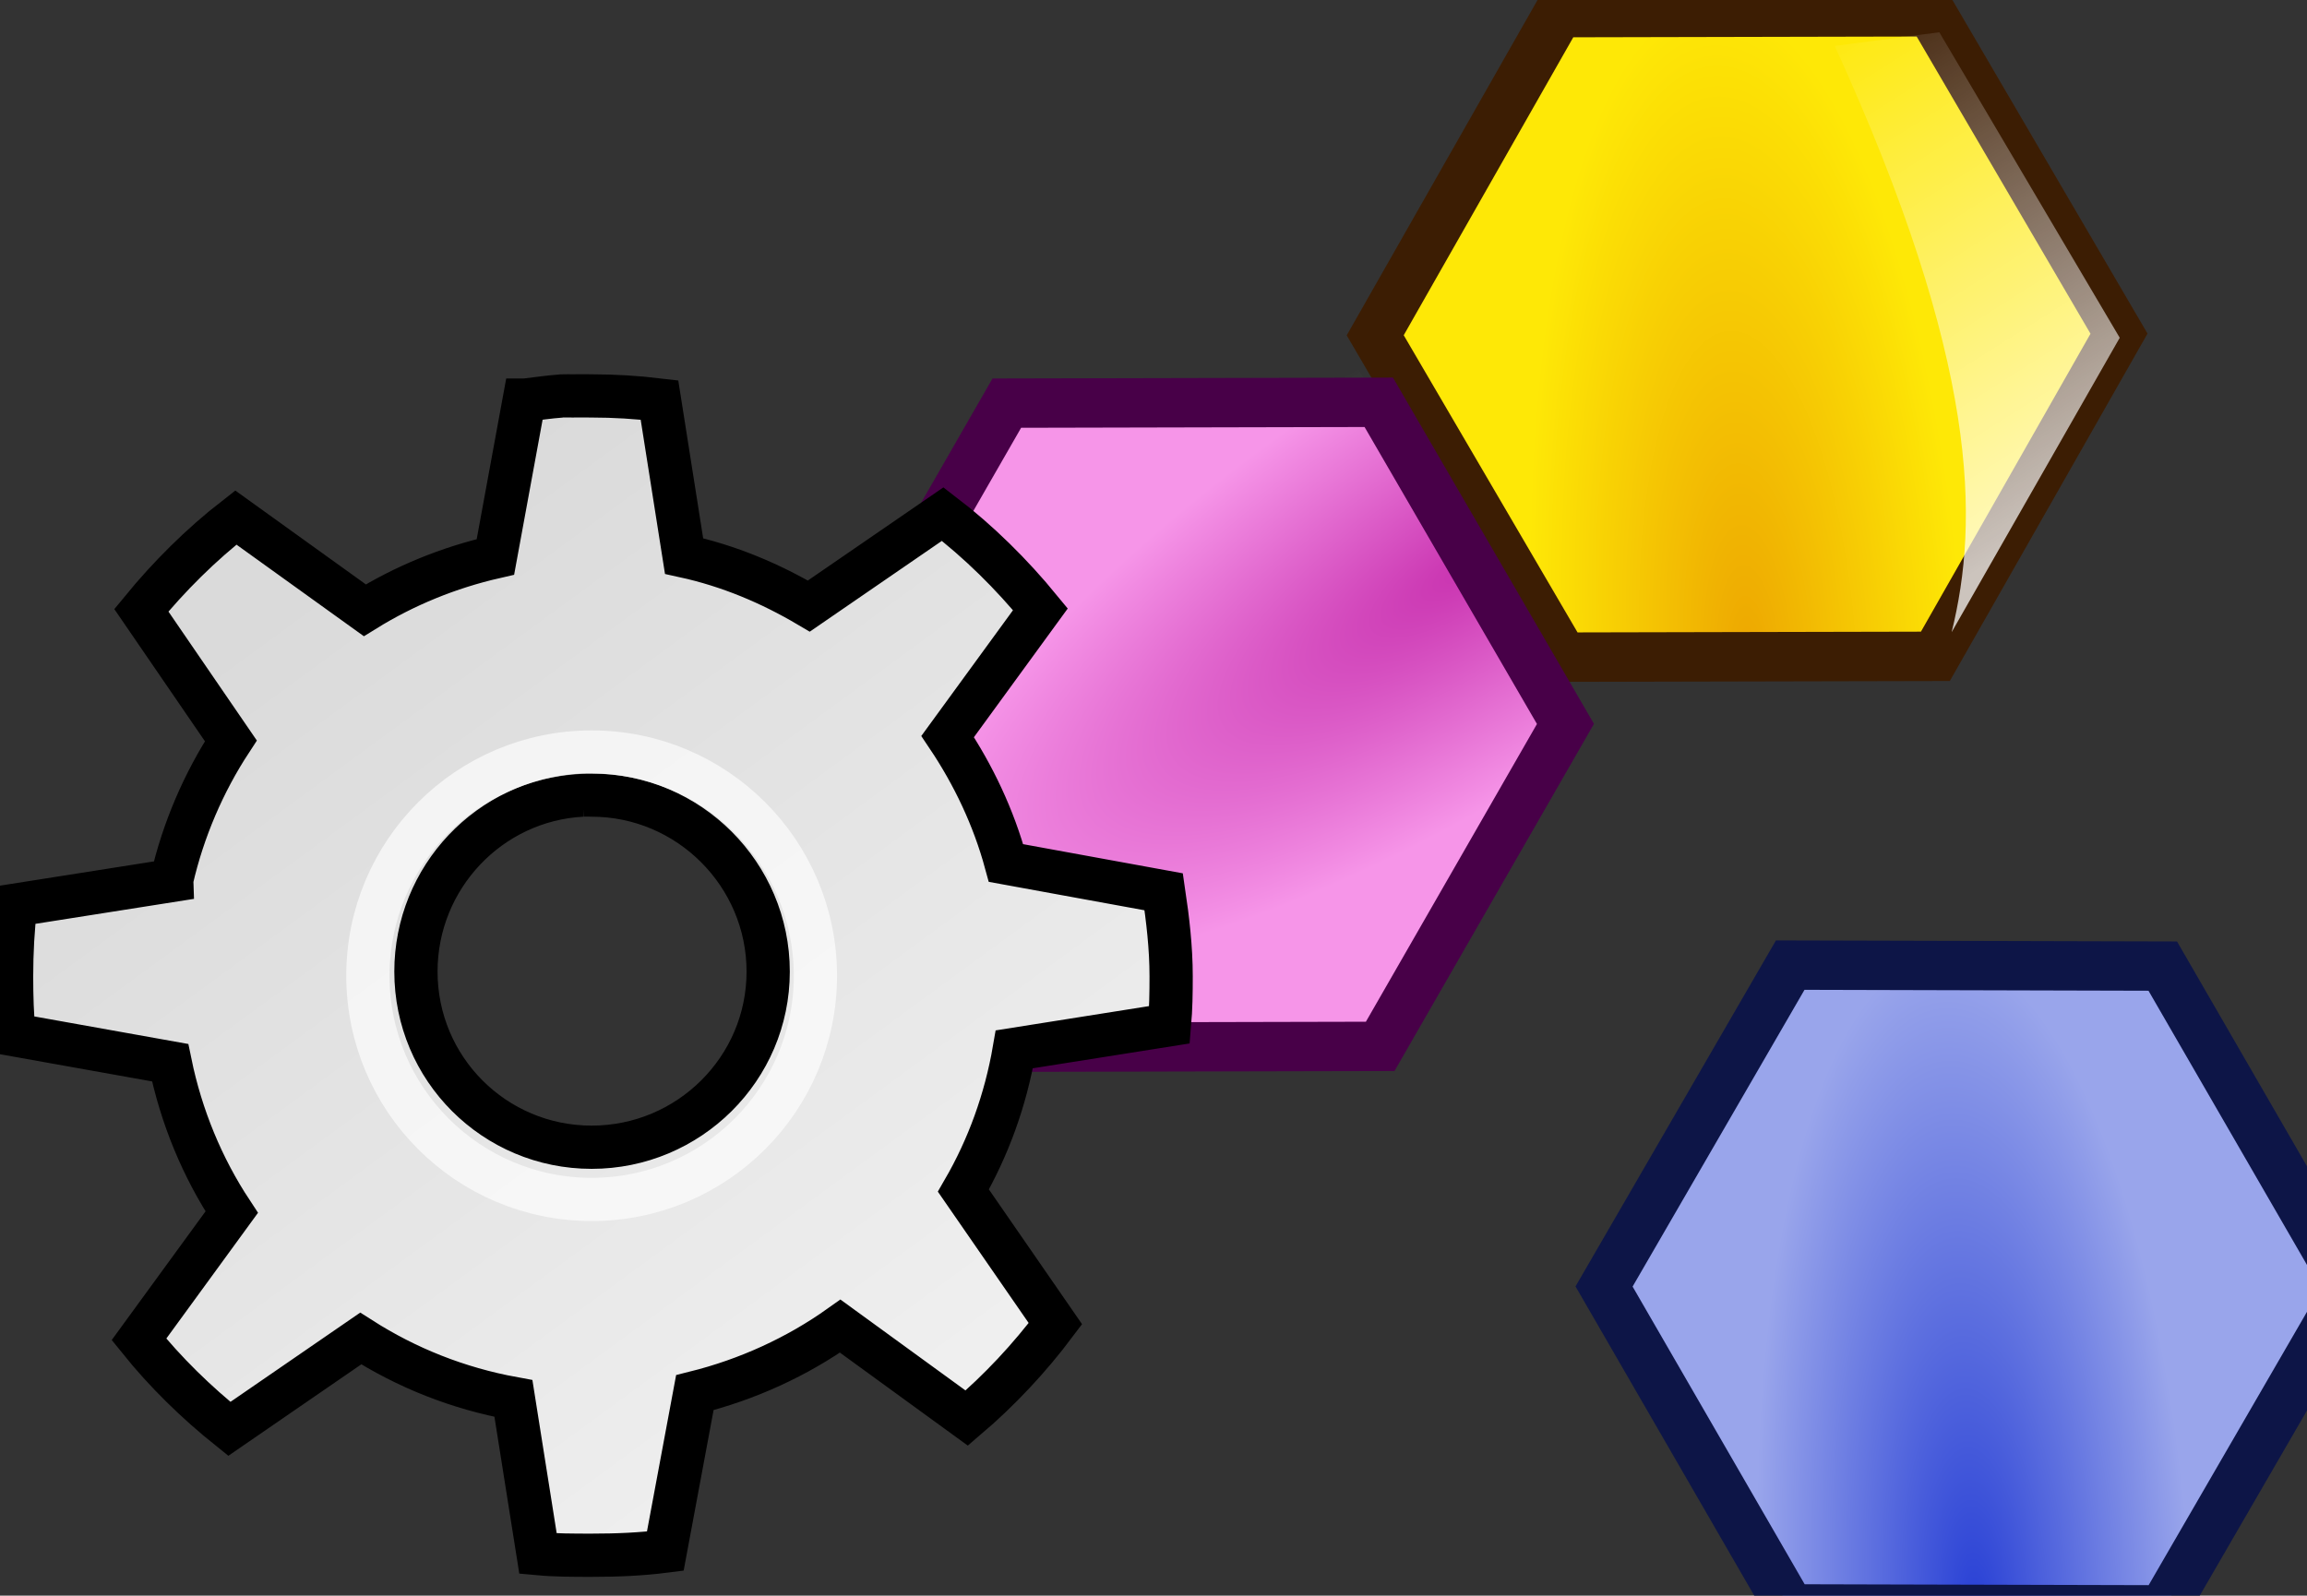 <?xml version="1.0" encoding="UTF-8" standalone="no"?>
<svg
   xmlns:dc="http://purl.org/dc/elements/1.1/"
   xmlns:cc="http://creativecommons.org/ns#"
   xmlns:rdf="http://www.w3.org/1999/02/22-rdf-syntax-ns#"
   xmlns:svg="http://www.w3.org/2000/svg"
   xmlns="http://www.w3.org/2000/svg"
   xmlns:xlink="http://www.w3.org/1999/xlink"
   xmlns:sodipodi="http://sodipodi.sourceforge.net/DTD/sodipodi-0.dtd"
   xmlns:inkscape="http://www.inkscape.org/namespaces/inkscape"
   height="16.012"
   width="23.144"
   version="1.1"
   viewBox="0 0 23.144 16.012"
   id="svg3455"
   inkscape:version="0.48.5 r10040"
   sodipodi:docname="manage_addon.svg">
  <rect x="0" y="0" width="23.144" height="16.012" fill="#333333" stroke="none"/>
  <sodipodi:namedview
     pagecolor="#ffffff"
     bordercolor="#666666"
     borderopacity="1"
     objecttolerance="10"
     gridtolerance="10"
     guidetolerance="10"
     inkscape:pageopacity="0"
     inkscape:pageshadow="2"
     inkscape:window-width="640"
     inkscape:window-height="480"
     id="namedview3531"
     showgrid="false"
     fit-margin-top="0"
     fit-margin-left="0"
     fit-margin-right="0"
     fit-margin-bottom="0"
     inkscape:zoom="0.22425739"
     inkscape:cx="285.71971"
     inkscape:cy="-374.72531"
     inkscape:window-x="0"
     inkscape:window-y="27"
     inkscape:window-maximized="0"
     inkscape:current-layer="svg3455" />
  <defs
     id="defs3457">
    <linearGradient
       id="c">
      <stop
         stop-color="#fff"
         offset="0"
         id="stop3460" />
      <stop
         stop-color="#fff"
         stop-opacity="0"
         offset="1"
         id="stop3462" />
    </linearGradient>
    <linearGradient
       id="g">
      <stop
         stop-color="#eda701"
         offset="0"
         id="stop3465" />
      <stop
         stop-color="#fee806"
         offset="1"
         id="stop3467" />
    </linearGradient>
    <linearGradient
       id="j">
      <stop
         stop-color="#c933b0"
         offset="0"
         id="stop3470" />
      <stop
         stop-color="#f695e8"
         offset="1"
         id="stop3472" />
    </linearGradient>
    <radialGradient
       id="e"
       gradientUnits="userSpaceOnUse"
       cy="235.85"
       cx="-1490.8"
       gradientTransform="matrix(-1.009,1.591,-0.519,-0.329,-2866.2,2679.4)"
       r="12.631">
      <stop
         stop-color="#2840d5"
         offset="0"
         id="stop3475" />
      <stop
         stop-color="#99a5eb"
         offset="1"
         id="stop3477" />
    </radialGradient>
    <radialGradient
       id="b"
       xlink:href="#g"
       gradientUnits="userSpaceOnUse"
       cy="235.85"
       cx="-1490.8"
       gradientTransform="matrix(-1.009,1.591,-0.519,-0.329,-2866.2,2679.4)"
       r="12.631" />
    <linearGradient
       id="d"
       y2="229.36"
       xlink:href="#c"
       gradientUnits="userSpaceOnUse"
       x2="-1508.5"
       gradientTransform="matrix(-0.139,0.244,-0.245,-0.139,-511.49,1126.1)"
       y1="210.75"
       x1="-1498.6" />
    <linearGradient
       id="i"
       y2="229.36"
       xlink:href="#c"
       gradientUnits="userSpaceOnUse"
       x2="-1508.5"
       gradientTransform="matrix(-0.131,0.232,-0.232,-0.132,-503.4,1105.3)"
       y1="210.75"
       x1="-1498.6" />
    <radialGradient
       id="a"
       xlink:href="#j"
       gradientUnits="userSpaceOnUse"
       cy="235.85"
       cx="-1490.8"
       gradientTransform="matrix(-1.009,1.591,-0.519,-0.329,-2866.2,2679.4)"
       r="12.631" />
    <linearGradient
       id="h"
       y2="39.685"
       gradientUnits="userSpaceOnUse"
       x2="34.534"
       gradientTransform="matrix(0.303,0,0,0.303,-240.46,727.85)"
       y1="12.285"
       x1="14.463">
      <stop
         stop-color="#dadada"
         offset="0"
         id="stop3484" />
      <stop
         stop-color="#f1f1f1"
         offset="1"
         id="stop3486" />
    </linearGradient>
    <linearGradient
       id="f"
       y2="229.36"
       xlink:href="#c"
       gradientUnits="userSpaceOnUse"
       x2="-1508.5"
       gradientTransform="matrix(-0.143,0.235,-0.243,-0.139,-524.7,1115.7)"
       y1="210.75"
       x1="-1498.6" />
    <radialGradient
       inkscape:collect="always"
       xlink:href="#g"
       id="radialGradient4958"
       gradientUnits="userSpaceOnUse"
       gradientTransform="matrix(-1.009,1.591,-0.519,-0.329,-2866.2,2679.4)"
       cx="-1490.8"
       cy="235.85"
       r="12.631" />
    <linearGradient
       inkscape:collect="always"
       xlink:href="#c"
       id="linearGradient4960"
       gradientUnits="userSpaceOnUse"
       gradientTransform="matrix(-0.139,0.244,-0.245,-0.139,-511.49,1126.1)"
       x1="-1498.6"
       y1="210.75"
       x2="-1508.5"
       y2="229.36" />
    <radialGradient
       inkscape:collect="always"
       xlink:href="#g"
       id="radialGradient4962"
       gradientUnits="userSpaceOnUse"
       gradientTransform="matrix(-1.009,1.591,-0.519,-0.329,-2866.2,2679.4)"
       cx="-1490.8"
       cy="235.85"
       r="12.631" />
    <radialGradient
       inkscape:collect="always"
       xlink:href="#j"
       id="radialGradient4964"
       gradientUnits="userSpaceOnUse"
       gradientTransform="matrix(-1.009,1.591,-0.519,-0.329,-2866.2,2679.4)"
       cx="-1490.8"
       cy="235.85"
       r="12.631" />
    <radialGradient
       inkscape:collect="always"
       xlink:href="#j"
       id="radialGradient4966"
       gradientUnits="userSpaceOnUse"
       gradientTransform="matrix(-1.009,1.591,-0.519,-0.329,-2866.2,2679.4)"
       cx="-1490.8"
       cy="235.85"
       r="12.631" />
  </defs>
  <g
     transform="translate(415.972,-775.124)"
     id="g3491">
    <g
       transform="matrix(0.991,0,0,0.991,-41.881,56.566)"
       id="g3493">
      <g
         transform="matrix(1.002,0,0,1.002,0.68,-1.365)"
         id="g3495">
        <g
           transform="translate(0.58,0.869)"
           id="g3497">
          <path
             transform="matrix(-0.23,0.162,-0.163,-0.23,-661.96,1033.8)"
             d="m -1480.3,247.22 -12.13,5.577 -10.895,-7.717 1.236,-13.294 12.13,-5.577 10.895,7.717 z"
             id="path3499"
             inkscape:connector-curvature="0"
             style="fill:url(#e);fill-rule:evenodd;stroke:#0d1547;stroke-width:1.772" />
        </g>
        <g
           transform="matrix(1,0.003,-0.003,1,2.108,1.16)"
           id="g3501"
           style="fill-rule:evenodd">
          <path
             d="m -1480.3,247.22 -12.13,5.577 -10.895,-7.717 1.236,-13.294 12.13,-5.577 10.895,7.717 z"
             transform="matrix(-0.228,0.164,-0.165,-0.229,-660.16,1027.7)"
             id="path3503"
             inkscape:connector-curvature="0"
             style="opacity:0.737;fill:url(#radialGradient4958);stroke:#ce6209;stroke-width:1px;stroke-opacity:0.919" />
          <path
             d="m -357.66,731.54 1.782,-3.144 -1.933,-3.252 -1.114,0.149 c 1.557,3.389 1.552,5.064 1.265,6.247 z"
             id="path3505"
             inkscape:connector-curvature="0"
             style="opacity:0.737;fill:url(#linearGradient4960)" />
          <path
             transform="matrix(-0.228,0.164,-0.165,-0.229,-660.16,1027.7)"
             d="m -1480.3,247.22 -12.13,5.577 -10.895,-7.717 1.236,-13.294 12.13,-5.577 10.895,7.717 z"
             id="path3507"
             inkscape:connector-curvature="0"
             style="opacity:0.737;fill:url(#radialGradient4962);stroke:#ce6209;stroke-width:1px;stroke-opacity:0.919" />
          <path
             d="m -357.66,731.54 1.782,-3.144 -1.933,-3.252 -1.114,0.149 c 1.557,3.389 1.552,5.064 1.265,6.247 z"
             id="path3509"
             inkscape:connector-curvature="0"
             style="opacity:0.737;fill:url(#d)" />
          <path
             d="m -1480.3,247.22 -12.13,5.577 -10.895,-7.717 1.236,-13.294 12.13,-5.577 10.895,7.717 z"
             transform="matrix(-0.228,0.164,-0.165,-0.229,-660.16,1027.7)"
             id="path3511"
             inkscape:connector-curvature="0"
             style="fill:url(#b);stroke:#3c1d03;stroke-width:1.773" />
          <path
             d="m -357.61,731.3 1.689,-2.98 -1.832,-3.082 -1.056,0.141 c 1.476,3.212 1.471,4.799 1.199,5.92 z"
             id="path3513"
             inkscape:connector-curvature="0"
             style="opacity:0.737;fill:url(#i)" />
        </g>
        <path
           d="m -1480.3,247.22 -12.13,5.577 -10.895,-7.717 1.236,-13.294 12.13,-5.577 10.895,7.717 z"
           transform="matrix(0.256,0.117,-0.117,0.256,44.412,845.48)"
           id="path3515"
           inkscape:connector-curvature="0"
           style="opacity:0.737;fill:url(#radialGradient4964);fill-rule:evenodd;stroke:#800080;stroke-width:1px" />
        <path
           d="m -363.81,734.68 1.838,-3.028 -1.875,-3.189 -1.117,0.128 c 1.496,3.317 1.461,4.944 1.153,6.089 z"
           id="path3517"
           inkscape:connector-curvature="0"
           style="opacity:0.737;fill:url(#f);fill-rule:evenodd" />
        <path
           transform="matrix(0.256,0.117,-0.117,0.256,44.412,845.48)"
           d="m -1480.3,247.22 -12.13,5.577 -10.895,-7.717 1.236,-13.294 12.13,-5.577 10.895,7.717 z"
           id="path3519"
           inkscape:connector-curvature="0"
           style="opacity:0.737;fill:url(#radialGradient4966);fill-rule:evenodd;stroke:#800080;stroke-width:1px" />
        <path
           d="m -1480.3,247.22 -12.13,5.577 -10.895,-7.717 1.236,-13.294 12.13,-5.577 10.895,7.717 z"
           transform="matrix(0.256,0.117,-0.117,0.256,44.412,845.48)"
           id="path3521"
           inkscape:connector-curvature="0"
           style="fill:url(#a);fill-rule:evenodd;stroke:#480048;stroke-width:1.772" />
        <g
           transform="matrix(0.077,9.1119e-4,-8.5264e-4,0.077,-375.14,690.52)"
           id="g3523"
           style="opacity:0.575" />
      </g>
    </g>
    <g
       transform="matrix(1.082,0,0,1.082,-157.63,-10.459)"
       id="g3525">
      <path
         style="color:#000000;fill:url(#h);stroke:#000000;stroke-width:0.401"
         d="m -233.56,729.72 c -0.113,0.008 -0.224,0.025 -0.335,0.038 h -0.008 l -0.267,1.454 c -0.434,0.099 -0.843,0.267 -1.211,0.495 l -1.196,-0.86 c -0.323,0.251 -0.617,0.544 -0.876,0.86 l 0.83,1.211 c -0.252,0.385 -0.442,0.825 -0.548,1.287 -2e-5,0.002 -2e-5,0.007 0,0.008 l -1.447,0.228 c -0.026,0.216 -0.038,0.439 -0.038,0.662 0,0.183 0.005,0.363 0.023,0.541 l 1.447,0.259 c 0.103,0.502 0.298,0.972 0.571,1.386 l -0.86,1.18 c 0.246,0.306 0.531,0.584 0.838,0.83 l 1.218,-0.838 c 0.426,0.272 0.901,0.462 1.416,0.556 l 0.228,1.439 c 0.162,0.015 0.329,0.015 0.495,0.015 0.235,-10e-6 0.459,-0.009 0.685,-0.038 l 0.274,-1.47 c 0.489,-0.122 0.949,-0.333 1.348,-0.617 l 1.173,0.853 c 0.304,-0.259 0.582,-0.556 0.822,-0.876 l -0.853,-1.234 c 0.231,-0.399 0.391,-0.839 0.472,-1.31 l 1.439,-0.228 c 0.013,-0.15 0.015,-0.296 0.015,-0.449 0,-0.267 -0.031,-0.528 -0.069,-0.784 l -1.462,-0.267 c -0.115,-0.423 -0.303,-0.818 -0.541,-1.173 l 0.86,-1.18 c -0.267,-0.326 -0.571,-0.627 -0.906,-0.883 l -1.241,0.853 c -0.357,-0.211 -0.741,-0.373 -1.157,-0.464 l -0.228,-1.447 c -0.208,-0.025 -0.418,-0.038 -0.632,-0.038 -0.058,0 -0.118,-0.002 -0.175,0 -0.028,8e-4 -0.056,-0.002 -0.084,0 -0.007,4.3e-4 -0.015,-5e-4 -0.023,0 z m 0.198,3.701 c 0.028,-0.002 0.056,0 0.084,0 0.901,0 1.637,0.736 1.637,1.637 0,0.901 -0.736,1.629 -1.637,1.629 -0.901,0 -1.629,-0.728 -1.629,-1.629 0,-0.873 0.683,-1.593 1.546,-1.637 z"
         id="path3527"
         inkscape:connector-curvature="0" />
      <circle
         style="opacity:0.648;color:#000000;fill:none;stroke:#ffffff;stroke-width:2.46"
         transform="matrix(0.163,0,0,0.163,-237.11,731.22)"
         cy="23.782"
         cx="23.511"
         r="12.728"
         id="circle3529"
         d="m 36.239,23.782 c 0,7.029 -5.699,12.728 -12.728,12.728 -7.029,0 -12.728,-5.699 -12.728,-12.728 0,-7.029 5.699,-12.728 12.728,-12.728 7.029,0 12.728,5.699 12.728,12.728 z"
         sodipodi:cx="23.511"
         sodipodi:cy="23.782"
         sodipodi:rx="12.728"
         sodipodi:ry="12.728" />
    </g>
  </g>
</svg>
